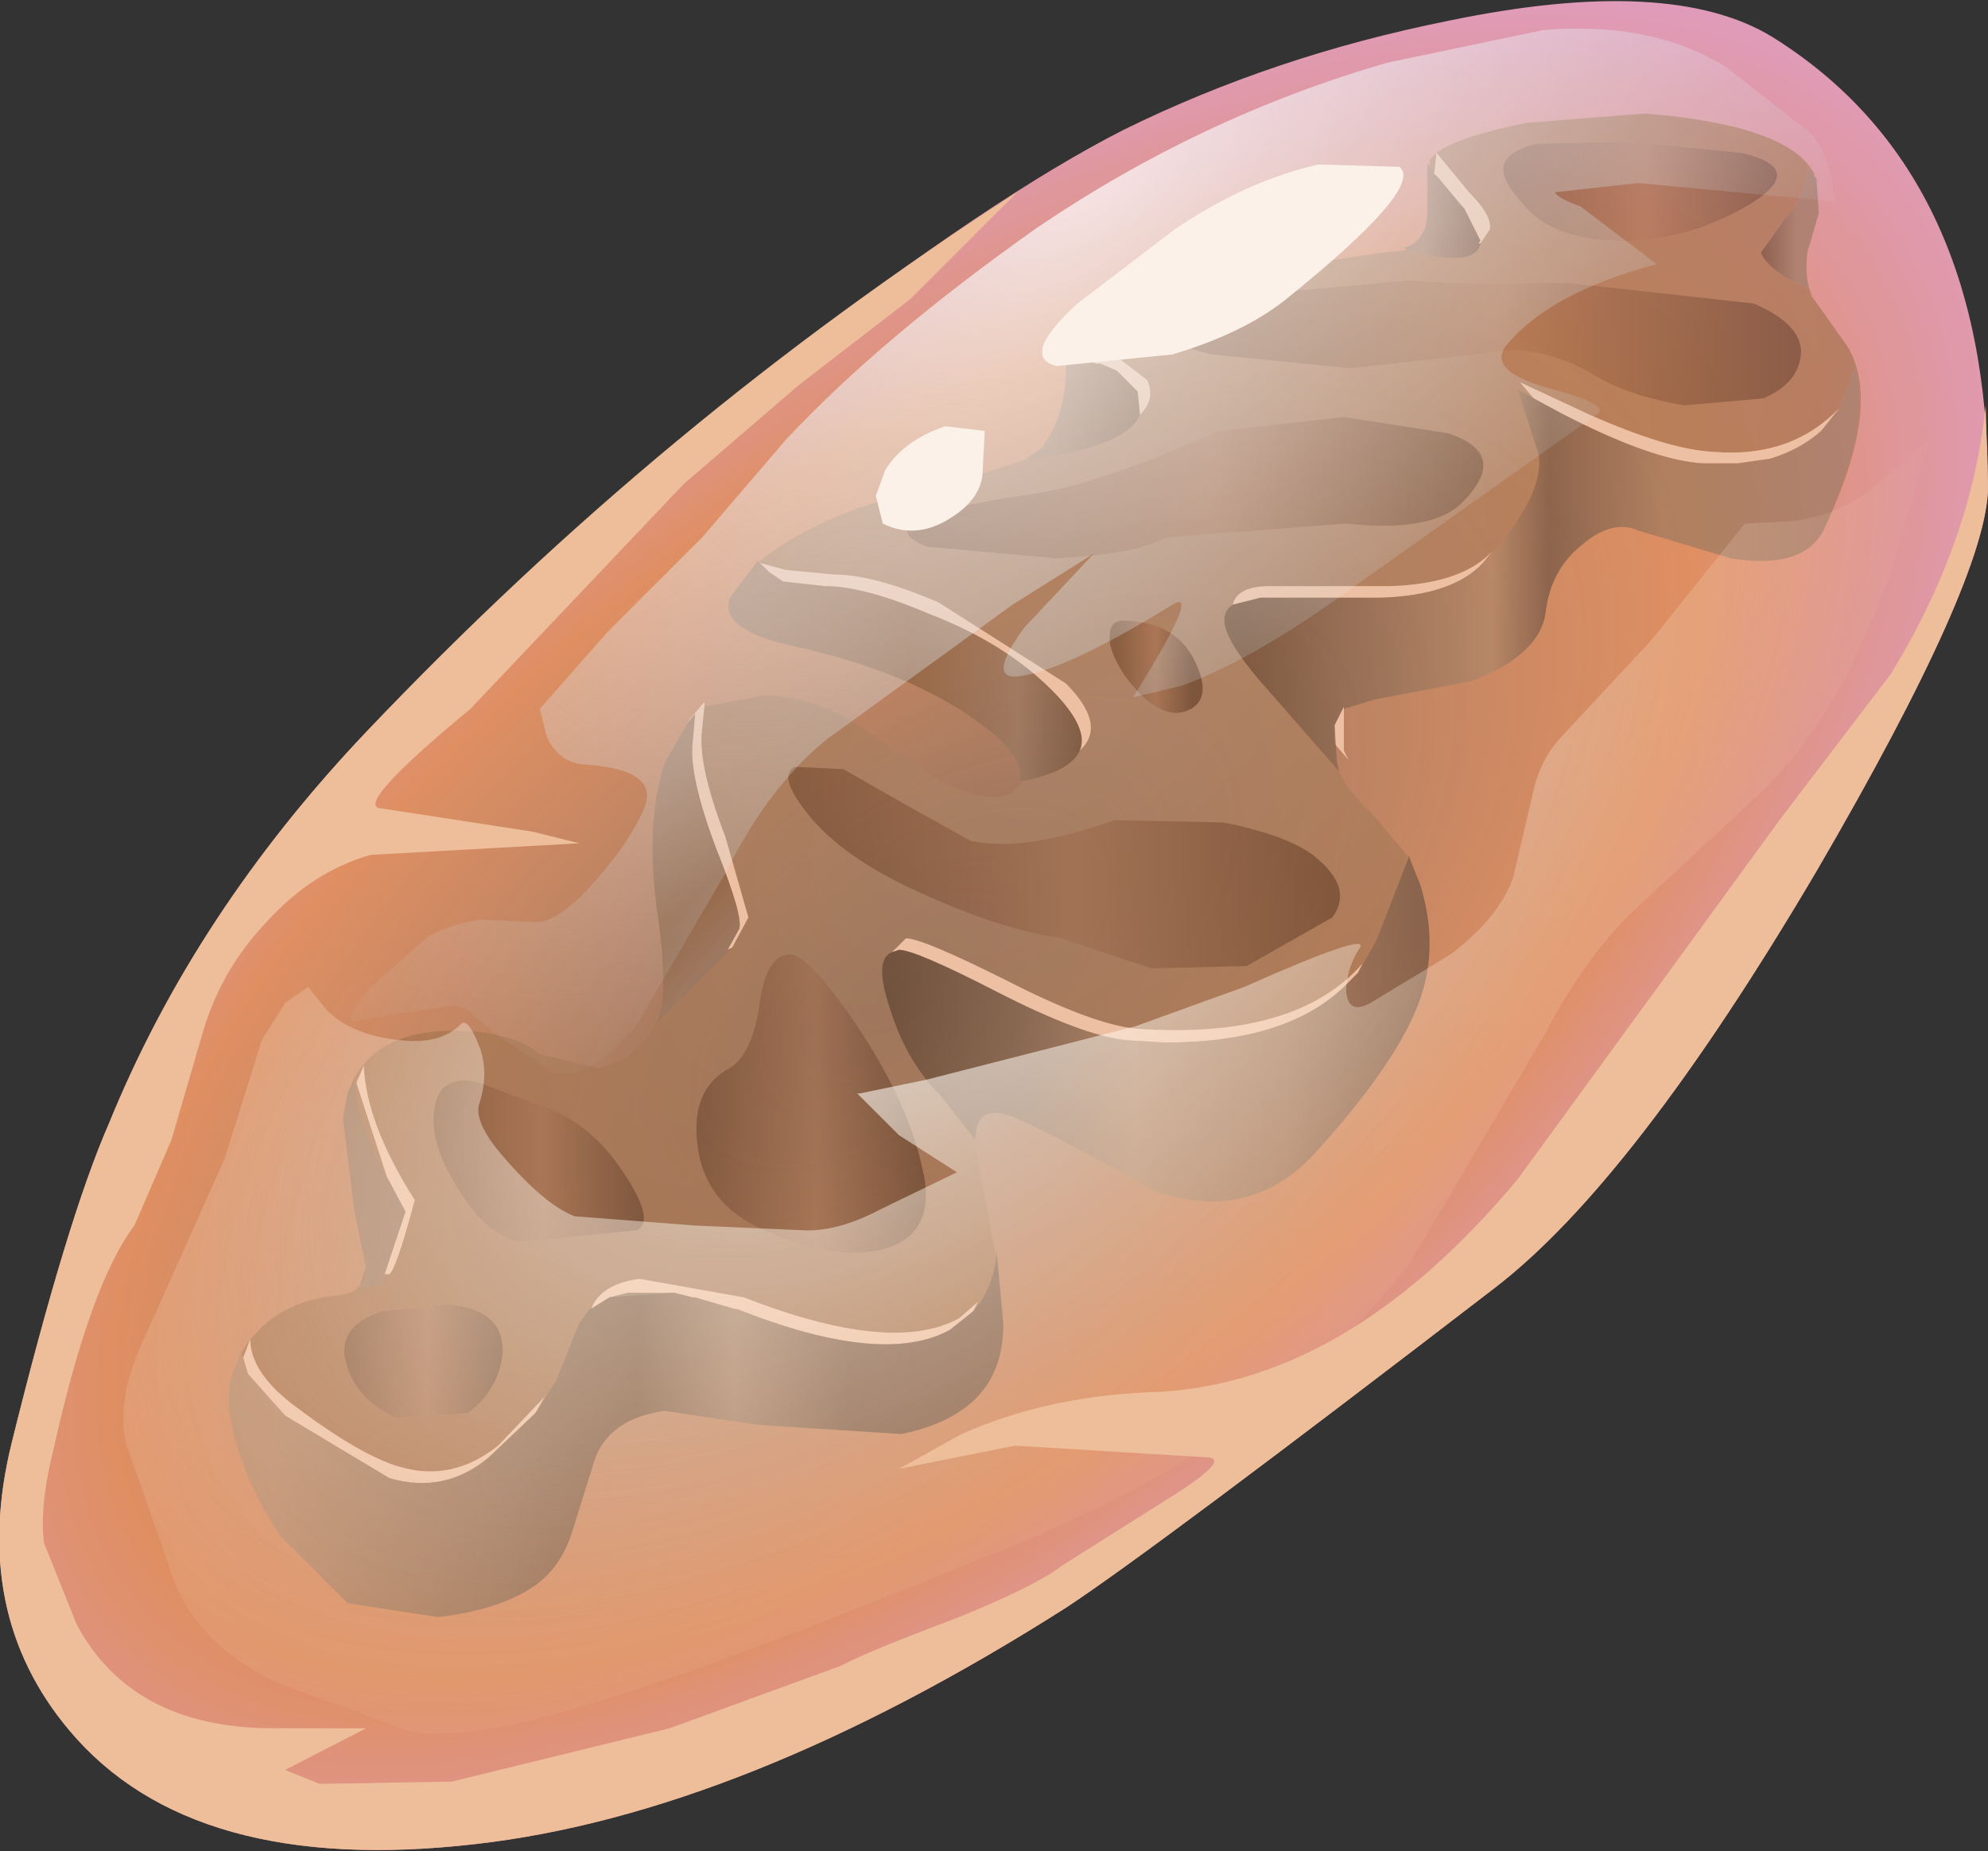 <?xml version="1.0" encoding="UTF-8" standalone="no"?>
<svg xmlns:xlink="http://www.w3.org/1999/xlink" height="39.95px" width="42.9px" xmlns="http://www.w3.org/2000/svg">
  <rect width="100%" height="100%" fill="#333333" stroke="none"/>
  <g transform="matrix(1.0, 0.0, 0.0, 1.0, 0.0, 0.0)">
    <use height="39.95" transform="matrix(1.0, 0.0, 0.0, 1.0, 0.0, 0.0)" width="42.9" xlink:href="#shape0"/>
  </g>
  <defs>
    <g id="shape0" transform="matrix(1.0, 0.0, 0.0, 1.0, 21.45, 19.95)">
      <path d="M-21.2 11.2 Q-20.0 6.35 -19.1 4.3 -17.25 -0.25 -13.55 -4.15 -9.6 -8.3 -4.5 -12.25 -0.05 -15.7 2.8 -17.15 6.05 -18.75 9.8 -19.5 14.6 -20.5 16.8 -19.15 21.45 -16.25 21.45 -9.45 21.45 -7.5 17.75 -1.15 13.8 5.55 10.8 7.85 3.45 13.5 1.55 14.75 -5.45 19.2 -11.2 19.85 -17.3 20.55 -19.95 17.4 -22.1 14.85 -21.2 11.2" fill="url(#gradient0)" fill-rule="evenodd" stroke="none"/>
      <path d="M11.45 -15.5 Q10.9 -16.1 11.0 -16.4 11.1 -16.7 11.7 -16.85 L13.7 -16.9 16.15 -16.65 Q17.6 -16.3 16.25 -15.5 14.85 -14.7 13.4 -14.75 12.05 -14.8 11.45 -15.5" fill="url(#gradient1)" fill-rule="evenodd" stroke="none"/>
      <path d="M11.45 -15.5 Q12.05 -14.8 13.4 -14.75 14.85 -14.7 16.25 -15.5 17.6 -16.3 16.15 -16.65 L13.7 -16.9 11.7 -16.85 Q11.1 -16.7 11.0 -16.4 10.9 -16.1 11.45 -15.5 M10.5 -14.7 L10.7 -15.0 Q10.75 -15.3 10.25 -15.8 L9.55 -16.65 9.5 -16.2 9.4 -16.35 9.4 -16.5 9.55 -16.65 Q10.0 -17.0 11.5 -17.3 L14.05 -17.5 Q17.15 -17.25 17.7 -16.2 L17.7 -16.15 17.55 -16.4 Q17.6 -15.85 17.05 -15.2 L16.55 -14.5 Q16.7 -14.1 17.6 -13.7 L17.65 -13.55 18.4 -12.5 Q19.2 -11.25 17.9 -8.5 19.0 -10.95 18.55 -12.15 L18.55 -11.95 18.25 -11.15 Q17.2 -10.05 15.5 -10.2 14.55 -10.25 12.85 -11.0 L11.35 -11.7 11.65 -11.35 11.3 -11.55 11.75 -10.15 Q11.9 -9.25 10.55 -7.8 L10.75 -8.05 Q10.1 -7.35 8.55 -7.3 L5.95 -7.3 Q5.25 -7.3 5.15 -6.9 4.85 -6.7 5.05 -6.25 5.2 -5.9 5.7 -5.3 L7.45 -3.3 Q7.6 -2.9 8.15 -2.4 L8.95 -1.45 8.25 0.35 7.85 1.05 7.95 0.85 Q6.5 2.5 3.05 2.25 2.1 2.15 0.25 1.2 -1.55 0.3 -1.9 0.3 L-2.2 0.6 Q-2.6 0.75 -2.25 1.8 -1.9 2.95 -1.15 3.7 L-0.4 4.65 -0.35 5.1 0.05 7.2 Q-0.05 7.9 -0.45 8.35 L-0.35 8.15 -0.75 8.5 Q-2.2 9.3 -5.4 8.05 L-7.65 7.65 Q-8.4 7.75 -8.65 8.2 L-8.95 8.6 -9.45 9.85 -9.9 10.55 -9.7 10.2 -10.7 11.25 Q-11.7 12.05 -12.85 11.7 -13.7 11.45 -15.15 10.35 -16.05 9.65 -16.05 8.95 L-15.95 8.85 Q-15.3 8.1 -14.1 8.0 -13.6 7.95 -13.55 7.4 L-13.7 7.85 -13.25 7.8 -13.1 7.55 -13.05 7.55 Q-12.9 7.45 -12.5 5.95 -13.55 4.3 -13.6 3.05 L-13.75 3.4 -13.75 3.45 -13.1 5.45 Q-13.75 4.25 -13.8 3.3 -13.25 2.35 -11.85 2.3 -10.5 2.25 -9.8 2.8 L-8.55 3.1 Q-7.75 2.95 -7.3 2.15 L-5.65 0.5 -5.3 -0.15 -5.8 -1.9 Q-6.4 -3.45 -6.3 -4.2 L-6.25 -4.7 -4.9 -4.95 Q-3.65 -4.85 -2.8 -4.2 L-1.25 -3.15 Q-0.15 -2.55 0.4 -2.85 L0.65 -3.1 Q1.65 -3.3 1.85 -3.75 2.45 -4.3 1.55 -5.2 L-1.2 -6.95 Q-2.6 -7.55 -3.45 -7.55 L-4.5 -7.65 -5.05 -7.8 -5.05 -7.85 Q-3.55 -9.0 -1.45 -9.35 L0.75 -10.05 0.95 -10.05 Q2.9 -10.35 3.15 -11.0 3.5 -11.35 3.3 -11.75 L2.65 -12.25 Q2.05 -12.4 1.8 -12.5 L1.75 -12.35 2.2 -12.1 1.65 -12.35 1.55 -12.0 Q1.55 -13.1 4.4 -13.9 L8.4 -14.5 8.9 -14.55 Q10.4 -14.15 10.5 -14.7 M9.6 -16.1 L10.15 -15.45 10.05 -15.55 9.6 -16.1 M12.35 -13.85 Q10.1 -13.8 8.95 -13.9 L5.1 -13.55 Q4.15 -13.3 3.9 -12.95 3.6 -12.55 4.7 -12.3 L7.7 -12.0 9.95 -12.25 11.25 -12.4 Q12.25 -12.3 12.95 -11.85 13.7 -11.4 14.9 -11.2 L16.6 -11.35 Q17.3 -11.65 17.4 -12.2 17.55 -12.9 16.4 -13.4 L12.35 -13.85 M7.55 -10.95 L4.85 -10.65 Q2.25 -9.5 0.9 -9.3 -2.95 -8.75 -1.45 -8.15 L1.35 -7.9 Q3.15 -8.0 3.7 -8.35 L7.6 -8.65 Q9.45 -8.45 10.1 -9.1 11.15 -10.15 9.8 -10.6 L7.55 -10.95 M2.5 -6.25 Q2.45 -5.95 2.8 -5.4 3.6 -4.3 4.25 -4.65 4.7 -4.9 4.35 -5.65 3.95 -6.5 2.9 -6.55 2.5 -6.6 2.5 -6.25 M2.6 -2.25 Q0.65 -1.55 -0.5 -1.8 L-1.85 -2.55 -3.25 -3.35 -4.3 -3.4 Q-4.7 -3.2 -3.95 -2.3 -3.15 -1.35 -1.4 -0.6 0.15 0.1 1.45 0.3 L3.4 0.95 5.45 0.9 7.3 -0.15 Q7.75 -0.75 7.0 -1.4 6.45 -1.9 4.95 -2.2 L2.6 -2.25 M-16.25 9.25 L-16.05 8.95 -16.2 9.35 -16.1 9.7 -16.25 9.25 M-4.4 0.65 Q-4.9 0.65 -5.05 1.65 -5.2 2.8 -5.7 3.1 -6.55 3.55 -6.4 4.75 -6.25 6.05 -4.95 6.6 -3.45 7.3 -2.35 7.0 -1.2 6.65 -1.55 5.25 -1.85 3.85 -2.95 2.2 -4.0 0.65 -4.4 0.65 M-9.95 3.85 L-11.15 3.4 Q-11.9 3.25 -12.05 3.85 -12.25 4.6 -11.6 5.65 -10.95 6.75 -10.2 6.85 L-7.7 6.6 Q-7.3 6.4 -8.0 5.35 -8.75 4.2 -9.95 3.85 M-6.9 7.95 L-7.9 7.95 -8.3 8.05 -6.9 7.95 M-11.8 8.2 L-13.2 8.35 Q-14.15 8.65 -14.0 9.4 -13.8 10.25 -12.9 10.65 L-11.35 10.55 Q-10.65 10.0 -10.6 9.2 -10.6 8.3 -11.8 8.2" fill="url(#gradient2)" fill-rule="evenodd" stroke="none"/>
      <path d="M9.5 -16.2 L9.55 -16.65 10.25 -15.8 Q10.75 -15.3 10.7 -15.0 L10.5 -14.7 10.45 -14.7 10.5 -14.75 10.15 -15.45 9.6 -16.1 9.5 -16.2 M2.2 -12.1 L1.75 -12.35 1.8 -12.5 Q2.05 -12.4 2.65 -12.25 L3.3 -11.75 Q3.5 -11.35 3.15 -11.0 L3.1 -11.5 2.65 -11.95 2.3 -12.1 2.25 -12.1 2.2 -12.1 M-5.05 -7.8 L-4.5 -7.65 -3.45 -7.55 Q-2.6 -7.55 -1.2 -6.95 L1.55 -5.2 Q2.45 -4.3 1.85 -3.75 2.05 -4.2 1.35 -4.95 0.3 -6.05 -1.4 -6.7 -2.8 -7.3 -3.65 -7.3 L-4.55 -7.4 -4.85 -7.6 -5.05 -7.8 M-6.25 -4.7 L-6.3 -4.2 Q-6.4 -3.45 -5.8 -1.9 L-5.3 -0.15 -5.65 0.5 -5.75 0.55 -5.5 0.1 Q-5.4 -0.15 -6.0 -1.65 -6.6 -3.25 -6.5 -3.95 L-6.45 -4.55 -6.65 -4.3 -6.55 -4.45 -6.25 -4.8 -6.25 -4.7 M-13.1 5.45 L-13.75 3.45 -13.75 3.4 -13.6 3.05 Q-13.55 4.3 -12.5 5.95 -12.9 7.45 -13.05 7.55 L-13.1 7.55 -13.15 7.55 -12.7 6.2 -13.1 5.45 M-16.05 8.95 Q-16.05 9.65 -15.15 10.35 -13.7 11.45 -12.85 11.7 -11.7 12.05 -10.7 11.25 L-9.7 10.2 -9.9 10.55 -10.9 11.5 Q-11.85 12.3 -13.05 11.95 L-15.3 10.6 -16.1 9.7 -16.2 9.35 -16.05 8.95 M-8.65 8.2 Q-8.4 7.75 -7.65 7.65 L-5.4 8.05 Q-2.2 9.3 -0.75 8.5 L-0.35 8.15 -0.45 8.35 -0.95 8.75 Q-2.4 9.55 -5.55 8.3 L-5.6 8.3 -6.45 8.05 -6.5 8.05 -6.9 7.95 -8.3 8.05 -8.7 8.3 -8.65 8.2 M-2.2 0.6 L-1.9 0.3 Q-1.55 0.3 0.25 1.2 2.1 2.15 3.05 2.25 6.5 2.5 7.95 0.85 L7.85 1.05 7.75 1.15 7.6 1.3 Q6.35 2.55 3.7 2.55 L2.85 2.5 Q1.9 2.4 0.05 1.45 -1.7 0.55 -2.05 0.55 L-2.2 0.6 M5.15 -6.9 Q5.25 -7.3 5.95 -7.3 L8.55 -7.3 Q10.1 -7.35 10.75 -8.05 L10.55 -7.8 Q9.9 -7.1 8.35 -7.05 L5.75 -7.05 5.15 -6.9 M11.65 -11.35 L11.35 -11.7 12.85 -11.0 Q14.55 -10.25 15.5 -10.2 17.2 -10.05 18.25 -11.15 L17.85 -10.65 Q17.4 -10.25 16.75 -10.05 L16.05 -9.95 15.3 -9.95 Q14.35 -10.0 12.7 -10.8 L12.3 -11.0 11.65 -11.35 M7.35 -4.3 L7.55 -4.7 7.55 -4.65 7.55 -3.75 7.65 -3.55 7.35 -3.9 7.35 -4.3" fill="#eec0a3" fill-rule="evenodd" stroke="none"/>
      <path d="M9.5 -16.2 L9.6 -16.1 10.05 -15.55 10.15 -15.45 10.5 -14.75 10.45 -14.7 10.5 -14.7 Q10.4 -14.15 8.9 -14.55 L8.85 -14.6 Q9.35 -14.75 9.35 -15.4 L9.35 -16.45 9.4 -16.35 9.5 -16.2" fill="url(#gradient3)" fill-rule="evenodd" stroke="none"/>
      <path d="M17.6 -13.7 Q16.7 -14.1 16.55 -14.5 L17.05 -15.2 Q17.6 -15.85 17.55 -16.4 L17.7 -16.15 17.75 -16.1 17.75 -16.05 17.8 -15.35 17.55 -14.5 Q17.5 -14.0 17.6 -13.7" fill="url(#gradient4)" fill-rule="evenodd" stroke="none"/>
      <path d="M12.35 -13.85 L16.4 -13.4 Q17.55 -12.9 17.4 -12.2 17.3 -11.65 16.6 -11.35 L14.9 -11.2 Q13.7 -11.4 12.95 -11.85 12.25 -12.3 11.25 -12.4 L9.95 -12.25 7.7 -12.0 4.7 -12.3 Q3.6 -12.55 3.9 -12.95 4.15 -13.3 5.1 -13.55 L8.95 -13.9 Q10.1 -13.8 12.35 -13.85" fill="url(#gradient5)" fill-rule="evenodd" stroke="none"/>
      <path d="M7.55 -10.95 L9.8 -10.6 Q11.15 -10.15 10.1 -9.1 9.45 -8.45 7.6 -8.65 L3.7 -8.35 Q3.15 -8.0 1.35 -7.9 L-1.45 -8.15 Q-2.95 -8.75 0.9 -9.3 2.25 -9.5 4.85 -10.65 L7.55 -10.95" fill="url(#gradient6)" fill-rule="evenodd" stroke="none"/>
      <path d="M7.45 -3.3 L5.7 -5.3 Q5.2 -5.9 5.05 -6.25 4.85 -6.7 5.15 -6.9 L5.75 -7.05 8.35 -7.05 Q9.9 -7.1 10.55 -7.8 11.9 -9.25 11.75 -10.15 L11.3 -11.55 11.65 -11.35 12.3 -11.0 12.7 -10.8 Q14.35 -10.0 15.3 -9.95 L16.05 -9.95 16.75 -10.05 Q17.4 -10.25 17.85 -10.65 L18.25 -11.15 18.55 -11.95 18.55 -12.15 Q19.0 -10.95 17.9 -8.5 17.45 -7.65 15.9 -7.9 L13.9 -8.5 Q13.35 -8.75 12.7 -8.2 12.0 -7.65 11.9 -6.7 11.75 -5.8 10.3 -5.25 L8.2 -4.85 7.55 -4.65 7.55 -4.7 7.35 -4.3 7.4 -3.5 7.45 -3.3" fill="url(#gradient7)" fill-rule="evenodd" stroke="none"/>
      <path d="M1.55 -12.0 L1.65 -12.35 2.2 -12.1 2.25 -12.1 2.3 -12.1 2.65 -11.95 3.1 -11.5 3.15 -11.0 Q2.9 -10.35 0.95 -10.05 L0.75 -10.05 0.7 -10.05 0.85 -10.15 1.05 -10.3 1.1 -10.4 Q1.5 -10.95 1.55 -11.85 L1.55 -11.9 1.55 -12.0" fill="url(#gradient8)" fill-rule="evenodd" stroke="none"/>
      <path d="M2.5 -6.25 Q2.5 -6.6 2.9 -6.55 3.95 -6.5 4.35 -5.65 4.7 -4.9 4.25 -4.65 3.6 -4.3 2.8 -5.4 2.45 -5.95 2.5 -6.25" fill="url(#gradient9)" fill-rule="evenodd" stroke="none"/>
      <path d="M1.85 -3.75 Q1.65 -3.3 0.65 -3.1 L0.55 -3.1 Q0.65 -3.55 0.0 -4.1 L-0.25 -4.3 -0.6 -4.55 Q-2.05 -5.5 -4.3 -6.0 -5.95 -6.35 -5.7 -7.05 L-5.1 -7.85 -5.05 -7.8 -4.85 -7.6 -4.55 -7.4 -3.65 -7.3 Q-2.8 -7.3 -1.4 -6.7 0.3 -6.05 1.35 -4.95 2.05 -4.2 1.85 -3.75" fill="url(#gradient10)" fill-rule="evenodd" stroke="none"/>
      <path d="M2.6 -2.25 L4.95 -2.2 Q6.45 -1.9 7.0 -1.4 7.75 -0.75 7.3 -0.15 L5.45 0.9 3.4 0.95 1.45 0.3 Q0.15 0.1 -1.4 -0.6 -3.15 -1.35 -3.95 -2.3 -4.7 -3.2 -4.3 -3.4 L-3.25 -3.35 -1.85 -2.55 -0.5 -1.8 Q0.65 -1.55 2.6 -2.25" fill="url(#gradient11)" fill-rule="evenodd" stroke="none"/>
      <path d="M-0.4 4.65 L-1.15 3.7 Q-1.9 2.95 -2.25 1.8 -2.6 0.75 -2.2 0.6 L-2.05 0.55 Q-1.7 0.55 0.05 1.45 1.9 2.4 2.85 2.5 L3.7 2.55 Q6.35 2.55 7.6 1.3 L7.75 1.15 7.85 1.05 8.25 0.35 8.95 -1.45 8.95 -1.5 9.0 -1.35 9.2 -0.85 Q9.6 0.45 9.2 1.6 8.75 2.9 7.05 4.8 5.6 6.5 3.45 5.75 1.25 4.5 0.4 4.15 -0.4 3.85 -0.4 4.65" fill="url(#gradient12)" fill-rule="evenodd" stroke="none"/>
      <path d="M-9.9 10.55 L-9.45 9.85 -8.95 8.6 -8.65 8.2 -8.7 8.3 -8.3 8.05 -7.9 7.95 -6.9 7.95 -6.5 8.05 -6.45 8.05 -5.6 8.3 -5.55 8.3 Q-2.4 9.55 -0.95 8.75 L-0.45 8.35 Q-0.05 7.9 0.05 7.2 L0.05 7.0 0.2 8.6 0.2 8.65 Q0.2 10.55 -2.0 11.0 L-5.1 10.8 -7.1 10.5 Q-8.25 10.65 -8.6 11.5 L-9.1 13.1 Q-9.35 13.9 -9.95 14.3 -10.7 14.8 -12.0 14.95 L-13.95 14.65 -15.4 13.2 Q-16.2 12.0 -16.45 10.8 -16.6 10.1 -16.4 9.6 L-16.35 9.5 -16.25 9.2 -16.25 9.25 -16.1 9.7 -15.3 10.6 -13.05 11.95 Q-11.85 12.3 -10.9 11.5 L-9.9 10.55" fill="url(#gradient13)" fill-rule="evenodd" stroke="none"/>
      <path d="M-5.65 0.5 L-7.3 2.15 Q-7.0 1.65 -7.25 -0.15 -7.55 -2.15 -7.1 -3.5 L-6.55 -4.45 -6.65 -4.3 -6.45 -4.55 -6.5 -3.95 Q-6.6 -3.25 -6.0 -1.65 -5.4 -0.15 -5.5 0.1 L-5.75 0.55 -5.65 0.5" fill="url(#gradient14)" fill-rule="evenodd" stroke="none"/>
      <path d="M-4.4 0.65 Q-4.0 0.65 -2.95 2.2 -1.85 3.85 -1.55 5.25 -1.2 6.65 -2.35 7.0 -3.45 7.3 -4.95 6.6 -6.25 6.05 -6.4 4.75 -6.55 3.55 -5.7 3.1 -5.2 2.8 -5.05 1.65 -4.9 0.65 -4.4 0.65" fill="url(#gradient15)" fill-rule="evenodd" stroke="none"/>
      <path d="M-9.95 3.85 Q-8.75 4.2 -8.0 5.35 -7.3 6.4 -7.7 6.6 L-10.2 6.85 Q-10.95 6.75 -11.6 5.65 -12.25 4.6 -12.05 3.85 -11.9 3.25 -11.15 3.4 L-9.95 3.85" fill="url(#gradient16)" fill-rule="evenodd" stroke="none"/>
      <path d="M-13.8 3.3 Q-13.75 4.25 -13.1 5.45 L-12.7 6.2 -13.15 7.55 -13.1 7.55 -13.25 7.8 -13.7 7.85 -13.55 7.4 -13.8 6.2 -14.05 4.2 -13.95 3.65 -13.8 3.3" fill="url(#gradient17)" fill-rule="evenodd" stroke="none"/>
      <path d="M-11.8 8.2 Q-10.6 8.3 -10.6 9.2 -10.65 10.0 -11.35 10.55 L-12.9 10.65 Q-13.8 10.25 -14.0 9.4 -14.15 8.65 -13.2 8.35 L-11.8 8.2" fill="url(#gradient18)" fill-rule="evenodd" stroke="none"/>
      <path d="M-18.3 8.85 L-16.6 5.05 -15.8 2.5 -15.3 1.7 -14.8 1.35 -14.4 1.85 Q-13.85 2.4 -12.8 2.5 -11.95 2.6 -11.5 2.15 -11.35 2.0 -11.1 2.65 -10.9 3.2 -11.1 3.85 -11.25 4.25 -10.6 5.0 -9.7 6.05 -9.05 6.3 L-6.45 6.5 -4.15 6.6 Q-3.4 6.65 -2.45 6.15 L-0.8 5.35 -2.05 4.55 -2.95 3.65 -2.9 3.65 -1.45 3.35 3.05 2.2 5.4 1.35 Q8.1 0.15 7.9 0.5 7.6 0.95 7.6 1.45 7.65 2.0 8.2 1.65 L9.85 0.65 Q10.9 -0.15 11.2 -1.0 L11.6 -2.7 Q11.75 -3.5 12.2 -4.0 L14.2 -6.15 16.2 -8.65 17.2 -8.7 Q18.35 -8.85 19.05 -9.5 L20.2 -10.5 19.35 -7.6 Q18.2 -4.4 16.55 -2.85 L13.65 -0.15 Q12.65 0.9 11.9 2.35 L8.95 7.35 Q5.95 11.15 0.55 13.35 -5.75 15.95 -8.8 16.85 -11.75 17.75 -12.8 17.35 L-15.5 16.35 Q-17.35 15.45 -17.8 13.85 L-18.7 11.3 Q-19.0 10.3 -18.3 8.85" fill="url(#gradient19)" fill-rule="evenodd" stroke="none"/>
      <path d="M-21.2 11.2 Q-20.0 6.35 -19.1 4.3 -17.25 -0.25 -13.55 -4.15 -7.15 -10.9 0.5 -15.8 L-1.8 -13.5 -4.2 -11.65 -6.7 -9.5 -11.3 -4.65 Q-13.9 -2.5 -13.2 -2.5 L-9.95 -2.0 -8.95 -1.75 -13.45 -1.5 Q-14.7 -1.15 -15.7 -0.05 -16.65 0.95 -17.05 2.25 L-17.75 4.65 -18.55 6.5 Q-19.5 7.75 -20.3 11.35 -20.6 12.55 -20.5 13.35 L-19.8 15.1 Q-18.6 17.35 -15.55 17.35 L-13.55 17.35 -15.3 18.25 -14.55 18.55 -11.7 18.5 -7.0 17.35 -3.3 16.0 Q-2.75 15.7 -0.75 14.95 0.95 14.25 1.45 13.85 L3.75 12.4 Q5.2 11.5 4.55 11.5 L0.45 11.25 -2.05 11.75 -0.7 11.0 Q1.1 10.2 3.3 10.1 7.55 10.0 11.3 5.5 L14.4 1.25 16.95 -2.25 19.35 -5.4 Q21.1 -8.25 21.4 -11.2 L21.45 -9.45 Q21.45 -7.5 17.75 -1.15 13.8 5.55 10.8 7.85 3.45 13.5 1.55 14.75 -5.45 19.2 -11.2 19.85 -17.3 20.55 -19.95 17.4 -22.1 14.85 -21.2 11.2" fill="#edbe99" fill-rule="evenodd" stroke="none"/>
      <path d="M8.5 -18.6 L11.85 -19.3 Q14.2 -19.5 15.8 -18.5 L17.4 -17.25 Q18.0 -16.9 18.15 -15.6 L13.9 -16.0 12.1 -15.8 Q12.2 -15.65 12.65 -15.5 L14.3 -14.25 Q12.05 -13.65 11.1 -12.55 10.55 -11.95 12.05 -11.55 13.35 -11.2 13.0 -11.0 L7.5 -7.1 Q5.55 -5.7 4.05 -5.15 L3.0 -4.9 Q4.5 -7.3 3.85 -6.9 1.5 -5.45 0.5 -5.35 -0.15 -5.3 0.65 -6.4 L2.15 -8.0 0.4 -6.9 -3.6 -4.0 Q-4.85 -3.0 -5.8 -1.1 L-7.7 2.15 Q-8.8 3.5 -9.6 3.15 L-10.7 2.4 -11.2 2.0 Q-11.3 1.8 -11.7 1.75 L-13.6 2.05 Q-14.2 2.25 -13.55 1.45 L-12.2 0.25 Q-11.6 -0.05 -11.05 -0.1 L-9.95 -0.05 Q-9.4 0.0 -8.55 -1.0 -7.85 -1.8 -7.55 -2.5 -7.2 -3.35 -8.85 -3.45 -9.4 -3.5 -9.65 -4.05 L-9.8 -4.65 -8.35 -6.3 -6.3 -8.35 -4.5 -10.45 Q-2.45 -12.65 0.95 -15.05 4.5 -17.45 8.5 -18.6" fill="url(#gradient20)" fill-rule="evenodd" stroke="none"/>
      <path d="M3.9 -15.0 Q5.45 -16.05 7.0 -16.4 L8.75 -16.35 Q9.3 -15.9 6.25 -13.45 5.35 -12.75 3.85 -12.3 L1.35 -12.05 Q0.55 -12.25 1.8 -13.4 L3.9 -15.0" fill="#fbf1e8" fill-rule="evenodd" stroke="none"/>
      <path d="M-1.05 -10.75 L-0.2 -10.65 -0.25 -9.7 Q-0.3 -9.25 -0.75 -8.9 -1.6 -8.25 -2.4 -8.65 L-2.55 -9.25 -2.35 -9.8 Q-1.95 -10.45 -1.05 -10.75" fill="#fbf1e8" fill-rule="evenodd" stroke="none"/>
    </g>
    <radialGradient cx="0" cy="0" gradientTransform="matrix(0.033, -0.026, -0.013, -0.017, -2.0, 1.35)" gradientUnits="userSpaceOnUse" id="gradient0" r="819.2" spreadMethod="pad">
      <stop offset="0.0" stop-color="#e7a680" stop-opacity="0.51"/>
      <stop offset="0.588" stop-color="#df8f62"/>
      <stop offset="1.0" stop-color="#e0a3f2"/>
    </radialGradient>
    <linearGradient gradientTransform="matrix(0.004, 0.0, 0.0, -0.004, 13.9, -15.85)" gradientUnits="userSpaceOnUse" id="gradient1" spreadMethod="pad" x1="-819.2" x2="819.2">
      <stop offset="0.0" stop-color="#704a2f" stop-opacity="0.639"/>
      <stop offset="0.522" stop-color="#a37050" stop-opacity="0.639"/>
      <stop offset="1.0" stop-color="#603f27" stop-opacity="0.639"/>
    </linearGradient>
    <radialGradient cx="0" cy="0" gradientTransform="matrix(0.026, -0.02, -0.01, -0.013, 2.15, -4.45)" gradientUnits="userSpaceOnUse" id="gradient2" r="819.2" spreadMethod="pad">
      <stop offset="0.0" stop-color="#ac866a" stop-opacity="0.639"/>
      <stop offset="1.0" stop-color="#9f6840" stop-opacity="0.639"/>
    </radialGradient>
    <linearGradient gradientTransform="matrix(0.001, 0.0, 0.0, -0.001, 9.65, -15.4)" gradientUnits="userSpaceOnUse" id="gradient3" spreadMethod="pad" x1="-819.2" x2="819.2">
      <stop offset="0.282" stop-color="#977760" stop-opacity="0.639"/>
      <stop offset="1.0" stop-color="#60432d" stop-opacity="0.639"/>
    </linearGradient>
    <linearGradient gradientTransform="matrix(7.0E-4, 0.0, 0.0, -7.0E-4, 17.15, -15.05)" gradientUnits="userSpaceOnUse" id="gradient4" spreadMethod="pad" x1="-819.2" x2="819.2">
      <stop offset="0.0" stop-color="#60432d" stop-opacity="0.639"/>
      <stop offset="0.655" stop-color="#977760" stop-opacity="0.639"/>
    </linearGradient>
    <linearGradient gradientTransform="matrix(0.008, 0.0, 0.0, -0.008, 10.6, -12.55)" gradientUnits="userSpaceOnUse" id="gradient5" spreadMethod="pad" x1="-819.2" x2="819.2">
      <stop offset="0.0" stop-color="#704a2f" stop-opacity="0.639"/>
      <stop offset="0.522" stop-color="#a37050" stop-opacity="0.639"/>
      <stop offset="1.0" stop-color="#603f27" stop-opacity="0.639"/>
    </linearGradient>
    <linearGradient gradientTransform="matrix(0.008, 0.0, 0.0, -0.008, 4.4, -9.4)" gradientUnits="userSpaceOnUse" id="gradient6" spreadMethod="pad" x1="-819.2" x2="819.2">
      <stop offset="0.0" stop-color="#704a2f" stop-opacity="0.639"/>
      <stop offset="0.522" stop-color="#a37050" stop-opacity="0.639"/>
      <stop offset="1.0" stop-color="#603f27" stop-opacity="0.639"/>
    </linearGradient>
    <linearGradient gradientTransform="matrix(0.008, 0.0, 0.0, -0.008, 11.85, -7.7)" gradientUnits="userSpaceOnUse" id="gradient7" spreadMethod="pad" x1="-819.2" x2="819.2">
      <stop offset="0.0" stop-color="#60432d" stop-opacity="0.639"/>
      <stop offset="0.165" stop-color="#7d614c" stop-opacity="0.639"/>
      <stop offset="0.416" stop-color="#ac866a" stop-opacity="0.639"/>
      <stop offset="0.51" stop-color="#664f3f" stop-opacity="0.639"/>
      <stop offset="0.698" stop-color="#977760" stop-opacity="0.639"/>
      <stop offset="0.796" stop-color="#977760" stop-opacity="0.639"/>
    </linearGradient>
    <linearGradient gradientTransform="matrix(0.002, 0.0, 0.0, -0.002, 1.95, -11.2)" gradientUnits="userSpaceOnUse" id="gradient8" spreadMethod="pad" x1="-819.2" x2="819.2">
      <stop offset="0.282" stop-color="#977760" stop-opacity="0.639"/>
      <stop offset="1.0" stop-color="#60432d" stop-opacity="0.639"/>
    </linearGradient>
    <linearGradient gradientTransform="matrix(0.001, 0.0, 0.0, -0.001, 3.45, -5.55)" gradientUnits="userSpaceOnUse" id="gradient9" spreadMethod="pad" x1="-819.2" x2="819.2">
      <stop offset="0.0" stop-color="#704a2f" stop-opacity="0.639"/>
      <stop offset="0.522" stop-color="#a37050" stop-opacity="0.639"/>
      <stop offset="1.0" stop-color="#603f27" stop-opacity="0.639"/>
    </linearGradient>
    <linearGradient gradientTransform="matrix(0.005, 0.0, 0.0, -0.005, -1.9, -5.45)" gradientUnits="userSpaceOnUse" id="gradient10" spreadMethod="pad" x1="-819.2" x2="819.2">
      <stop offset="0.0" stop-color="#977760" stop-opacity="0.639"/>
      <stop offset="0.51" stop-color="#875b3a" stop-opacity="0.639"/>
      <stop offset="0.796" stop-color="#977760" stop-opacity="0.639"/>
      <stop offset="1.0" stop-color="#60432d" stop-opacity="0.639"/>
    </linearGradient>
    <linearGradient gradientTransform="matrix(0.007, 0.0, 0.0, -0.007, 1.5, -1.15)" gradientUnits="userSpaceOnUse" id="gradient11" spreadMethod="pad" x1="-819.2" x2="819.2">
      <stop offset="0.0" stop-color="#704a2f" stop-opacity="0.639"/>
      <stop offset="0.522" stop-color="#a37050" stop-opacity="0.639"/>
      <stop offset="1.0" stop-color="#603f27" stop-opacity="0.639"/>
    </linearGradient>
    <linearGradient gradientTransform="matrix(0.007, 0.0, 0.0, -0.007, 3.5, 2.25)" gradientUnits="userSpaceOnUse" id="gradient12" spreadMethod="pad" x1="-819.2" x2="819.2">
      <stop offset="0.0" stop-color="#60432d" stop-opacity="0.639"/>
      <stop offset="0.251" stop-color="#7d614c" stop-opacity="0.639"/>
      <stop offset="0.459" stop-color="#ac866a" stop-opacity="0.639"/>
      <stop offset="0.741" stop-color="#977760" stop-opacity="0.639"/>
      <stop offset="1.0" stop-color="#664f3f" stop-opacity="0.639"/>
    </linearGradient>
    <linearGradient gradientTransform="matrix(0.01, 0.0, 0.0, -0.01, -8.15, 11.0)" gradientUnits="userSpaceOnUse" id="gradient13" spreadMethod="pad" x1="-819.2" x2="819.2">
      <stop offset="0.051" stop-color="#ac866a" stop-opacity="0.639"/>
      <stop offset="0.357" stop-color="#7d614c" stop-opacity="0.639"/>
      <stop offset="0.529" stop-color="#60432d" stop-opacity="0.639"/>
      <stop offset="0.655" stop-color="#977760" stop-opacity="0.639"/>
      <stop offset="0.804" stop-color="#664f3f" stop-opacity="0.639"/>
    </linearGradient>
    <linearGradient gradientTransform="matrix(0.002, 0.002, 0.002, -0.002, -6.4, -0.75)" gradientUnits="userSpaceOnUse" id="gradient14" spreadMethod="pad" x1="-819.2" x2="819.2">
      <stop offset="0.0" stop-color="#977760" stop-opacity="0.639"/>
      <stop offset="0.51" stop-color="#875b3a" stop-opacity="0.639"/>
      <stop offset="0.796" stop-color="#977760" stop-opacity="0.639"/>
      <stop offset="1.0" stop-color="#60432d" stop-opacity="0.639"/>
    </linearGradient>
    <linearGradient gradientTransform="matrix(0.003, 0.0, 0.0, -0.003, -3.95, 3.85)" gradientUnits="userSpaceOnUse" id="gradient15" spreadMethod="pad" x1="-819.2" x2="819.2">
      <stop offset="0.0" stop-color="#704a2f" stop-opacity="0.639"/>
      <stop offset="0.522" stop-color="#a37050" stop-opacity="0.639"/>
      <stop offset="1.0" stop-color="#603f27" stop-opacity="0.639"/>
    </linearGradient>
    <linearGradient gradientTransform="matrix(0.003, 0.0, 0.0, -0.003, -9.85, 5.15)" gradientUnits="userSpaceOnUse" id="gradient16" spreadMethod="pad" x1="-819.2" x2="819.2">
      <stop offset="0.0" stop-color="#704a2f" stop-opacity="0.639"/>
      <stop offset="0.522" stop-color="#a37050" stop-opacity="0.639"/>
      <stop offset="1.0" stop-color="#603f27" stop-opacity="0.639"/>
    </linearGradient>
    <radialGradient cx="0" cy="0" gradientTransform="matrix(0.022, -0.017, -0.009, -0.011, -5.05, -7.4)" gradientUnits="userSpaceOnUse" id="gradient17" r="819.2" spreadMethod="pad">
      <stop offset="0.0" stop-color="#7d614c" stop-opacity="0.639"/>
      <stop offset="1.0" stop-color="#977760" stop-opacity="0.639"/>
    </radialGradient>
    <linearGradient gradientTransform="matrix(0.002, 0.0, 0.0, -0.002, -12.3, 9.5)" gradientUnits="userSpaceOnUse" id="gradient18" spreadMethod="pad" x1="-819.2" x2="819.2">
      <stop offset="0.0" stop-color="#704a2f" stop-opacity="0.639"/>
      <stop offset="0.522" stop-color="#a37050" stop-opacity="0.639"/>
      <stop offset="1.0" stop-color="#603f27" stop-opacity="0.639"/>
    </linearGradient>
    <radialGradient cx="0" cy="0" gradientTransform="matrix(0.025, -0.019, -0.01, -0.013, -1.1, -0.1)" gradientUnits="userSpaceOnUse" id="gradient19" r="819.2" spreadMethod="pad">
      <stop offset="0.0" stop-color="#ffffff" stop-opacity="0.733"/>
      <stop offset="1.0" stop-color="#fceacd" stop-opacity="0.0"/>
    </radialGradient>
    <radialGradient cx="0" cy="0" gradientTransform="matrix(0.025, -0.02, -0.009, -0.014, 2.0, -16.05)" gradientUnits="userSpaceOnUse" id="gradient20" r="819.2" spreadMethod="pad">
      <stop offset="0.0" stop-color="#ffffff" stop-opacity="0.733"/>
      <stop offset="1.0" stop-color="#ceebfc" stop-opacity="0.0"/>
    </radialGradient>
  </defs>
</svg>
